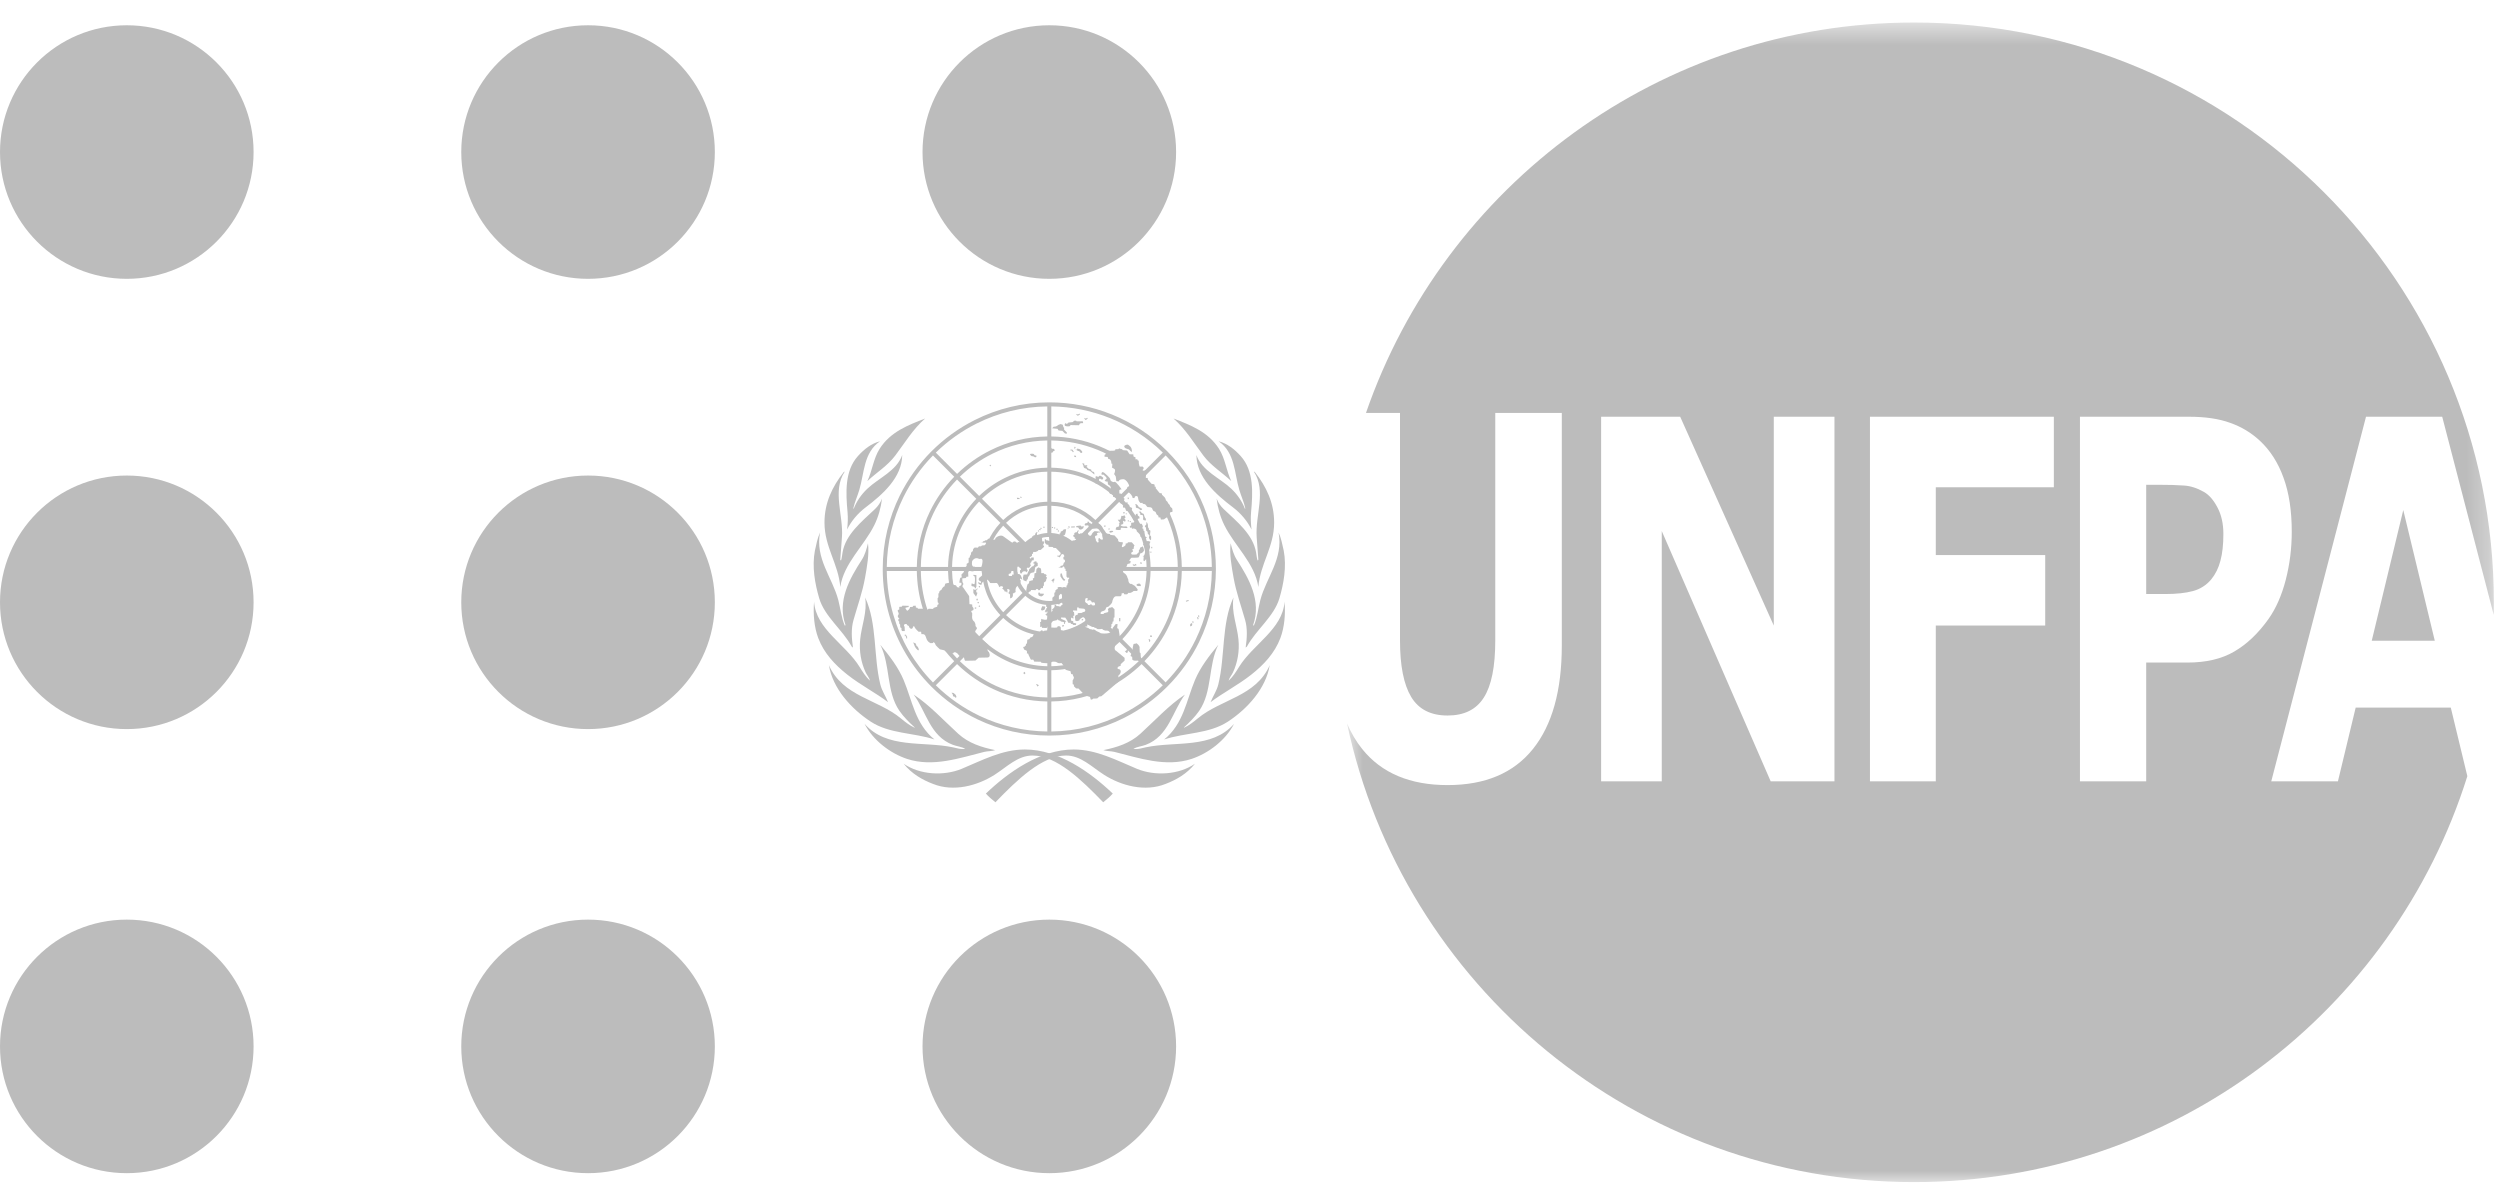 <?xml version="1.0" encoding="UTF-8"?>
<svg width="111px" height="53px" viewBox="0 0 111 53" version="1.1" xmlns="http://www.w3.org/2000/svg" xmlns:xlink="http://www.w3.org/1999/xlink">
    <!-- Generator: Sketch 50.2 (55047) - http://www.bohemiancoding.com/sketch -->
    <title>a_icon_unfpa_white</title>
    <desc>Created with Sketch.</desc>
    <defs>
        <polygon id="path-1" points="0.809 0.515 51.727 0.515 51.727 52 0.809 52"></polygon>
    </defs>
    <g id="a_icon_unfpa_white" stroke="none" stroke-width="1" fill="none" fill-rule="evenodd">
        <g id="Group-3" transform="translate(59, 0.485)">
            <mask id="mask-2" fill="#BCBCBC">
                <use xlink:href="#path-1"></use>
            </mask>
            <g id="Clip-2"></g>
            <path d="M47.705,22.161 L46.305,27.965 L49.105,27.965 L47.705,22.161 Z M36.291,21.039 L36.291,25.89 L37.131,25.89 C37.631,25.89 38.042,25.846 38.363,25.759 C38.69,25.672 38.962,25.498 39.181,25.237 C39.37,25.005 39.506,24.728 39.588,24.409 C39.675,24.083 39.718,23.689 39.718,23.225 C39.718,22.768 39.631,22.377 39.457,22.051 C39.284,21.717 39.082,21.486 38.853,21.356 C38.547,21.182 38.248,21.087 37.957,21.072 C37.666,21.05 37.28,21.039 36.795,21.039 L36.291,21.039 Z M33.35,18.018 L38.188,18.018 C38.912,18.018 39.522,18.108 40.017,18.289 C40.517,18.463 40.957,18.73 41.339,19.085 C41.798,19.512 42.148,20.059 42.388,20.726 C42.633,21.392 42.754,22.192 42.754,23.127 C42.754,23.852 42.667,24.562 42.488,25.257 C42.31,25.946 42.055,26.525 41.723,26.996 C41.269,27.634 40.761,28.118 40.2,28.444 C39.644,28.77 38.949,28.933 38.118,28.933 L36.291,28.933 L36.291,34.205 L33.35,34.205 L33.35,18.018 Z M24.026,18.018 L32.191,18.018 L32.191,21.15 L26.949,21.15 L26.949,24.161 L31.807,24.161 L31.807,27.29 L26.949,27.29 L26.949,34.205 L24.026,34.205 L24.026,18.018 Z M12.09,18.018 L15.6,18.018 L19.756,27.29 L19.756,18.018 L22.45,18.018 L22.45,34.205 L19.618,34.205 L14.782,23.094 L14.782,34.205 L12.09,34.205 L12.09,18.018 Z M25.986,0.515 C14.713,0.515 5.134,7.762 1.649,17.85 L3.16,17.85 L3.16,27.95 C3.16,29.073 3.325,29.908 3.657,30.459 C3.988,31.01 4.528,31.284 5.273,31.284 C6.007,31.284 6.542,31.02 6.879,30.491 C7.22,29.962 7.39,29.116 7.39,27.95 L7.39,17.85 L10.344,17.85 L10.344,28.178 C10.344,30.178 9.916,31.709 9.059,32.775 C8.202,33.84 6.941,34.373 5.273,34.373 C3.605,34.373 2.341,33.84 1.484,32.775 C1.218,32.442 0.992,32.064 0.809,31.641 C3.284,43.272 13.616,52 25.986,52 C37.514,52 47.272,44.423 50.55,33.977 L49.815,30.933 L45.592,30.933 L44.804,34.205 L41.844,34.205 L46.051,18.018 L49.434,18.018 L51.722,26.818 C51.726,26.632 51.727,26.445 51.727,26.258 C51.727,12.042 40.202,0.515 25.986,0.515 Z" id="Fill-1" fill="#BCBCBC" mask="url(#mask-2)"></path>
        </g>
        <path d="M41.075,18.582 C40.53,19.06 40.166,19.676 39.747,20.23 C39.399,20.69 38.921,20.975 38.51,21.362 C38.732,20.901 38.773,20.374 39.055,19.928 C39.536,19.167 40.333,18.871 41.075,18.582 Z M38.093,20.248 C38.377,19.934 38.695,19.689 39.073,19.592 C38.338,20.097 38.378,21 38.153,21.754 C38.071,22.03 37.95,22.289 37.886,22.574 L37.905,22.589 C38.027,22.267 38.237,21.957 38.51,21.699 C39.026,21.211 39.803,20.916 40.059,20.203 C40.047,21.194 39.203,21.947 38.431,22.53 C38.085,22.792 37.791,23.142 37.612,23.51 C37.642,23.237 37.655,23.009 37.631,22.742 C37.552,21.876 37.5,20.906 38.093,20.248 Z M36.607,23.206 C36.607,22.329 36.949,21.614 37.461,20.961 C37.476,20.953 37.486,20.938 37.505,20.942 C36.942,21.799 37.455,22.882 37.382,23.855 L37.308,24.853 C37.319,24.86 37.319,24.89 37.345,24.879 C37.379,24.768 37.389,24.649 37.408,24.534 C37.544,23.729 38.251,23.169 38.85,22.601 C38.992,22.467 39.096,22.308 39.162,22.137 C39.113,22.538 39.001,22.949 38.821,23.313 C38.359,24.247 37.468,25.001 37.308,26.063 C37.23,25.045 36.607,24.289 36.607,23.206 Z M36.181,24.452 C36.244,24.178 36.292,23.894 36.411,23.643 C36.186,24.802 36.956,25.639 37.22,26.641 C37.319,27.019 37.353,27.42 37.506,27.773 C37.52,27.781 37.532,27.766 37.541,27.754 C37.161,26.687 37.718,25.701 38.261,24.86 C38.404,24.639 38.473,24.382 38.539,24.122 C38.598,24.605 38.495,25.164 38.406,25.662 C38.291,26.304 38.072,26.905 37.897,27.524 C37.783,27.911 37.813,28.348 37.872,28.753 L37.816,28.709 C37.412,27.962 36.614,27.379 36.373,26.564 C36.181,25.913 36.047,25.161 36.181,24.452 Z M36.144,26.716 C36.233,27.944 37.541,28.6 38.165,29.61 C38.298,29.826 38.435,30.048 38.628,30.222 C38.598,30.092 38.491,29.976 38.431,29.847 C38.231,29.414 38.141,28.913 38.191,28.397 C38.251,27.77 38.513,27.187 38.413,26.528 C38.95,27.688 38.777,29.138 39.087,30.393 C39.156,30.67 39.325,30.913 39.429,31.176 C38.901,30.774 38.209,30.417 37.629,29.96 C37.069,29.519 36.582,29.001 36.329,28.327 C36.147,27.841 36.1,27.262 36.144,26.716 Z M36.804,29.536 C37.42,30.931 38.967,31.04 39.996,31.895 C40.191,32.058 40.385,32.207 40.6,32.308 L40.611,32.296 C40.374,32.082 40.117,31.826 39.933,31.559 C39.345,30.704 39.541,29.536 39.087,28.631 C39.499,29.124 39.886,29.632 40.123,30.196 C40.504,31.105 40.634,32.142 41.49,32.832 C40.564,32.527 39.495,32.587 38.661,32.041 C37.784,31.467 36.971,30.56 36.804,29.536 Z M38.386,32.137 C39.374,33.261 40.984,32.9 42.302,33.18 C42.485,33.219 42.658,33.28 42.854,33.25 C42.698,33.151 42.49,33.14 42.309,33.071 C41.287,32.686 41.127,31.592 40.567,30.839 C41.282,31.314 41.874,31.964 42.543,32.576 C43.008,33.001 43.588,33.183 44.189,33.306 C44.044,33.358 43.855,33.346 43.7,33.384 C42.62,33.652 41.423,34.075 40.274,33.696 C39.533,33.451 38.761,32.872 38.386,32.137 Z M49.407,35.235 C49.286,35.373 49.13,35.502 48.982,35.621 C48.029,34.636 46.911,33.545 45.847,33.545 C45.188,33.545 44.713,34.047 44.159,34.401 C43.39,34.892 42.335,35.169 41.432,34.808 C40.946,34.624 40.475,34.352 40.123,33.91 C40.834,34.401 41.899,34.467 42.702,34.134 C43.59,33.766 44.493,33.277 45.505,33.277 C46.996,33.277 48.413,34.285 49.407,35.235 Z" id="Fill-4" fill="#BCBCBC"></path>
        <path d="M52.104,18.582 C52.649,19.06 53.013,19.676 53.432,20.23 C53.78,20.69 54.258,20.975 54.669,21.362 C54.447,20.901 54.406,20.374 54.124,19.928 C53.643,19.167 52.846,18.871 52.104,18.582 Z M55.086,20.248 C54.802,19.934 54.484,19.689 54.106,19.592 C54.841,20.097 54.801,21 55.026,21.754 C55.108,22.03 55.229,22.289 55.293,22.574 L55.274,22.589 C55.152,22.267 54.942,21.957 54.669,21.699 C54.153,21.211 53.376,20.916 53.12,20.203 C53.132,21.194 53.976,21.947 54.748,22.53 C55.094,22.792 55.388,23.142 55.567,23.51 C55.537,23.237 55.524,23.009 55.548,22.742 C55.627,21.876 55.679,20.906 55.086,20.248 Z M56.572,23.206 C56.572,22.329 56.23,21.614 55.718,20.961 C55.703,20.953 55.693,20.938 55.673,20.942 C56.237,21.799 55.724,22.882 55.797,23.855 L55.871,24.853 C55.86,24.86 55.86,24.89 55.834,24.879 C55.8,24.768 55.79,24.649 55.771,24.534 C55.635,23.729 54.928,23.169 54.329,22.601 C54.187,22.467 54.083,22.308 54.017,22.137 C54.066,22.538 54.178,22.949 54.358,23.313 C54.82,24.247 55.711,25.001 55.871,26.063 C55.949,25.045 56.572,24.289 56.572,23.206 Z M56.998,24.452 C56.935,24.178 56.887,23.894 56.768,23.643 C56.993,24.802 56.223,25.639 55.959,26.641 C55.86,27.019 55.826,27.42 55.673,27.773 C55.659,27.781 55.647,27.766 55.638,27.754 C56.018,26.687 55.461,25.701 54.918,24.86 C54.775,24.639 54.706,24.382 54.64,24.122 C54.581,24.605 54.684,25.164 54.773,25.662 C54.888,26.304 55.107,26.905 55.282,27.524 C55.396,27.911 55.366,28.348 55.307,28.753 L55.363,28.709 C55.767,27.962 56.565,27.379 56.806,26.564 C56.998,25.913 57.131,25.161 56.998,24.452 Z M57.035,26.716 C56.946,27.944 55.638,28.6 55.014,29.61 C54.881,29.826 54.744,30.048 54.551,30.222 C54.581,30.092 54.688,29.976 54.748,29.847 C54.948,29.414 55.038,28.913 54.988,28.397 C54.928,27.77 54.666,27.187 54.766,26.528 C54.229,27.688 54.402,29.138 54.092,30.393 C54.023,30.67 53.854,30.913 53.75,31.176 C54.278,30.774 54.97,30.417 55.55,29.96 C56.11,29.519 56.597,29.001 56.85,28.327 C57.032,27.841 57.079,27.262 57.035,26.716 Z M56.375,29.536 C55.759,30.931 54.212,31.04 53.183,31.895 C52.988,32.058 52.794,32.207 52.579,32.308 L52.568,32.296 C52.805,32.082 53.062,31.826 53.246,31.559 C53.834,30.704 53.638,29.536 54.092,28.631 C53.68,29.124 53.293,29.632 53.056,30.196 C52.675,31.105 52.545,32.142 51.689,32.832 C52.615,32.527 53.684,32.587 54.518,32.041 C55.395,31.467 56.208,30.56 56.375,29.536 Z M54.793,32.137 C53.805,33.261 52.195,32.9 50.877,33.18 C50.694,33.219 50.521,33.28 50.325,33.25 C50.481,33.151 50.689,33.14 50.87,33.071 C51.892,32.686 52.052,31.592 52.612,30.839 C51.897,31.314 51.305,31.964 50.636,32.576 C50.171,33.001 49.591,33.183 48.99,33.306 C49.135,33.358 49.324,33.346 49.479,33.384 C50.559,33.652 51.756,34.075 52.905,33.696 C53.646,33.451 54.418,32.872 54.793,32.137 Z M43.772,35.235 C43.893,35.373 44.049,35.502 44.197,35.621 C45.15,34.636 46.268,33.545 47.332,33.545 C47.991,33.545 48.466,34.047 49.02,34.401 C49.789,34.892 50.844,35.169 51.747,34.808 C52.233,34.624 52.704,34.352 53.056,33.91 C52.345,34.401 51.28,34.467 50.477,34.134 C49.589,33.766 48.686,33.277 47.674,33.277 C46.183,33.277 44.766,34.285 43.772,35.235 Z" id="Fill-6" fill="#BCBCBC"></path>
        <path d="M53.248,28.487 L53.087,28.399 C52.746,29.103 52.294,29.744 51.753,30.298 L50.812,29.357 C51.273,28.882 51.645,28.343 51.918,27.761 L51.758,27.673 C51.487,28.251 51.123,28.777 50.684,29.229 L49.832,28.377 C50.198,27.997 50.488,27.563 50.698,27.094 L50.539,27.007 C50.333,27.469 50.05,27.89 49.704,28.25 L48.763,27.308 C49.025,27.031 49.227,26.711 49.364,26.366 L49.205,26.279 C49.074,26.616 48.88,26.922 48.636,27.181 L47.781,26.327 C48.025,26.055 48.166,25.714 48.186,25.35 L49.396,25.35 C49.386,25.677 49.319,25.989 49.205,26.279 L49.364,26.366 C49.492,26.046 49.564,25.703 49.574,25.35 L50.908,25.35 C50.896,25.939 50.764,26.499 50.539,27.007 L50.698,27.094 C50.94,26.551 51.074,25.961 51.086,25.35 L52.294,25.35 C52.281,26.179 52.09,26.965 51.758,27.673 L51.918,27.761 C52.269,27.015 52.459,26.197 52.472,25.35 L53.806,25.35 C53.792,26.441 53.535,27.475 53.087,28.399 L53.248,28.487 C53.73,27.494 53.986,26.397 53.986,25.261 C53.986,24.294 53.801,23.357 53.449,22.487 L53.284,22.558 C53.615,23.379 53.795,24.261 53.806,25.171 L52.472,25.171 C52.461,24.445 52.319,23.741 52.058,23.085 L51.894,23.155 C52.145,23.79 52.283,24.47 52.294,25.171 L51.086,25.171 C51.076,24.637 50.971,24.118 50.783,23.632 L50.619,23.703 C50.798,24.166 50.898,24.661 50.908,25.171 L49.574,25.171 C49.565,24.845 49.503,24.528 49.393,24.23 L49.229,24.3 C49.33,24.577 49.387,24.87 49.396,25.171 L48.186,25.171 C48.166,24.807 48.025,24.466 47.781,24.195 L48.637,23.339 C48.901,23.62 49.101,23.946 49.229,24.3 L49.393,24.23 C49.256,23.856 49.043,23.51 48.763,23.213 L49.706,22.27 C50.108,22.689 50.416,23.175 50.619,23.703 L50.783,23.632 C50.571,23.084 50.251,22.579 49.832,22.144 L50.686,21.29 C51.215,21.835 51.621,22.468 51.894,23.155 L52.058,23.085 C51.776,22.377 51.357,21.726 50.812,21.164 L51.755,20.221 C52.422,20.904 52.936,21.697 53.284,22.558 L53.449,22.487 C53.082,21.578 52.533,20.744 51.82,20.03 C51.103,19.314 50.265,18.764 49.353,18.397 L49.287,18.564 C50.15,18.912 50.945,19.427 51.629,20.095 L50.686,21.038 C50.134,20.503 49.494,20.088 48.8,19.807 L48.735,19.973 C49.406,20.245 50.025,20.647 50.56,21.165 L49.706,22.019 C49.291,21.62 48.812,21.31 48.293,21.098 L48.228,21.263 C48.725,21.467 49.183,21.764 49.58,22.145 L48.637,23.088 C48.372,22.838 48.069,22.642 47.741,22.505 L47.676,22.671 C47.981,22.799 48.263,22.982 48.511,23.215 L47.656,24.07 C47.384,23.826 47.043,23.685 46.679,23.665 L46.679,22.456 C47.026,22.466 47.363,22.54 47.676,22.671 L47.741,22.505 C47.408,22.366 47.049,22.288 46.679,22.277 L46.679,20.944 C47.219,20.954 47.742,21.064 48.228,21.263 L48.293,21.098 C47.787,20.89 47.241,20.776 46.678,20.765 L46.678,19.557 C47.395,19.568 48.089,19.711 48.735,19.973 L48.8,19.807 C48.134,19.537 47.417,19.39 46.678,19.379 L46.678,18.045 C47.587,18.056 48.468,18.235 49.287,18.565 L49.353,18.398 C48.486,18.049 47.552,17.865 46.589,17.865 C45.4,17.865 44.277,18.148 43.28,18.649 L43.362,18.805 C44.326,18.322 45.392,18.058 46.5,18.045 L46.5,19.379 C45.597,19.392 44.743,19.612 43.982,19.99 L44.063,20.145 C44.813,19.774 45.641,19.57 46.5,19.557 L46.5,20.765 C45.828,20.778 45.193,20.94 44.624,21.217 L44.705,21.373 C45.259,21.104 45.868,20.956 46.5,20.943 L46.5,22.277 C46.081,22.289 45.684,22.388 45.325,22.557 L45.407,22.713 C45.746,22.556 46.117,22.467 46.5,22.455 L46.5,23.665 C46.313,23.675 46.134,23.718 45.969,23.788 L46.05,23.944 C46.219,23.875 46.402,23.839 46.589,23.839 C46.969,23.839 47.327,23.987 47.595,24.255 C47.864,24.524 48.012,24.881 48.012,25.261 C48.012,26.046 47.374,26.684 46.589,26.684 C46.209,26.684 45.852,26.536 45.583,26.268 C45.315,25.999 45.167,25.642 45.167,25.261 C45.167,24.881 45.315,24.524 45.583,24.255 C45.719,24.119 45.878,24.015 46.05,23.944 L45.969,23.788 C45.805,23.857 45.655,23.953 45.524,24.07 L44.668,23.214 C44.889,23.006 45.138,22.838 45.406,22.713 L45.325,22.557 C45.036,22.692 44.772,22.872 44.543,23.089 L43.599,22.145 C43.93,21.827 44.303,21.568 44.705,21.373 L44.624,21.217 C44.199,21.424 43.811,21.696 43.474,22.02 L42.619,21.165 C43.051,20.746 43.538,20.405 44.063,20.145 L43.982,19.99 C43.432,20.263 42.93,20.618 42.495,21.041 L41.55,20.096 C42.091,19.567 42.703,19.135 43.361,18.805 L43.28,18.649 C41.84,19.373 40.667,20.552 39.954,21.998 L40.108,22.082 C40.441,21.405 40.882,20.777 41.424,20.222 L42.369,21.167 C41.929,21.62 41.562,22.143 41.285,22.718 L41.439,22.801 C41.703,22.251 42.056,21.741 42.493,21.291 L43.348,22.146 C43.003,22.505 42.718,22.921 42.507,23.378 L42.661,23.461 C42.86,23.027 43.133,22.625 43.473,22.271 L44.417,23.215 C44.175,23.471 43.979,23.769 43.839,24.098 L43.995,24.182 C44.124,23.874 44.307,23.589 44.542,23.34 L45.398,24.196 C45.163,24.458 45.014,24.798 44.993,25.172 L43.783,25.172 C43.793,24.827 43.866,24.493 43.995,24.182 L43.839,24.098 C43.698,24.43 43.616,24.792 43.604,25.172 L42.271,25.172 C42.283,24.572 42.417,23.992 42.661,23.461 L42.506,23.378 C42.253,23.926 42.105,24.533 42.093,25.172 L40.885,25.172 C40.897,24.338 41.089,23.533 41.439,22.801 L41.285,22.718 C40.926,23.463 40.72,24.294 40.707,25.172 L39.373,25.172 C39.386,24.083 39.641,23.033 40.108,22.082 L39.953,21.998 C39.467,22.983 39.193,24.091 39.193,25.261 C39.193,25.978 39.295,26.678 39.49,27.346 L39.665,27.302 C39.481,26.676 39.381,26.021 39.373,25.351 L40.707,25.351 C40.715,25.909 40.801,26.455 40.959,26.976 L41.132,26.933 C40.977,26.426 40.893,25.894 40.885,25.351 L42.093,25.351 C42.101,25.793 42.174,26.226 42.306,26.637 L42.479,26.593 C42.351,26.196 42.279,25.779 42.271,25.351 L43.605,25.351 C43.614,25.667 43.672,25.976 43.776,26.267 L43.949,26.223 C43.849,25.946 43.792,25.652 43.783,25.351 L44.993,25.351 C45.013,25.715 45.154,26.056 45.397,26.327 L44.542,27.183 C44.278,26.902 44.078,26.576 43.949,26.223 L43.776,26.267 C43.913,26.651 44.129,27.005 44.416,27.309 L43.473,28.252 C43.014,27.775 42.678,27.209 42.479,26.594 L42.306,26.637 C42.513,27.283 42.865,27.877 43.347,28.378 L42.493,29.233 C41.854,28.574 41.393,27.788 41.132,26.933 L40.959,26.977 C41.228,27.863 41.705,28.677 42.367,29.358 L41.424,30.302 C40.589,29.446 39.993,28.42 39.665,27.302 L39.491,27.346 C39.834,28.523 40.469,29.601 41.359,30.492 C41.963,31.095 42.652,31.581 43.4,31.939 L43.488,31.782 C42.781,31.445 42.126,30.99 41.55,30.427 L42.493,29.485 C42.983,29.96 43.542,30.34 44.146,30.616 L44.234,30.46 C43.644,30.192 43.098,29.822 42.619,29.359 L43.473,28.505 C43.873,28.89 44.333,29.191 44.831,29.403 L44.919,29.247 C44.435,29.044 43.988,28.752 43.599,28.379 L44.543,27.436 C44.846,27.722 45.198,27.937 45.581,28.074 L45.67,27.916 C45.301,27.788 44.96,27.584 44.669,27.31 L45.524,26.454 C45.796,26.698 46.137,26.839 46.501,26.859 L46.501,28.069 C46.214,28.06 45.935,28.008 45.67,27.916 L45.581,28.074 C45.873,28.179 46.183,28.238 46.501,28.247 L46.501,29.581 C45.949,29.57 45.414,29.456 44.919,29.248 L44.831,29.404 C45.353,29.626 45.918,29.748 46.501,29.759 L46.501,30.967 C45.706,30.955 44.939,30.78 44.235,30.461 L44.147,30.617 C44.878,30.951 45.675,31.133 46.501,31.145 L46.501,32.479 C45.442,32.466 44.419,32.226 43.489,31.783 L43.4,31.94 C44.384,32.41 45.468,32.659 46.59,32.659 C47.768,32.659 48.902,32.384 49.923,31.867 L49.839,31.704 C48.887,32.186 47.815,32.465 46.679,32.479 L46.679,31.145 C47.579,31.132 48.446,30.916 49.229,30.522 L49.146,30.361 C48.402,30.736 47.565,30.953 46.679,30.967 L46.679,29.759 C47.355,29.746 48.005,29.584 48.594,29.29 L48.511,29.13 C47.957,29.406 47.336,29.567 46.679,29.581 L46.679,28.247 C47.109,28.235 47.524,28.131 47.9,27.947 L47.818,27.787 C47.472,27.956 47.087,28.056 46.679,28.069 L46.679,26.859 C47.043,26.839 47.384,26.698 47.656,26.454 L48.511,27.309 C48.306,27.501 48.073,27.663 47.818,27.787 L47.9,27.947 C48.167,27.816 48.416,27.645 48.638,27.436 L49.579,28.378 C49.265,28.68 48.905,28.933 48.511,29.13 L48.594,29.29 C48.998,29.089 49.373,28.826 49.707,28.505 L50.559,29.357 C50.144,29.76 49.667,30.099 49.146,30.361 L49.229,30.522 C49.759,30.256 50.25,29.909 50.687,29.485 L51.628,30.426 C51.103,30.938 50.499,31.369 49.839,31.704 L49.923,31.867 C50.615,31.517 51.256,31.057 51.82,30.493 C52.414,29.899 52.893,29.222 53.249,28.489 L53.248,28.487 Z" id="Fill-8" fill="#BCBCBC"></path>
        <polygon id="Fill-10" fill="#BCBCBC" points="47.013 23.548 46.968 23.55 46.97 23.603 47.015 23.601"></polygon>
        <polygon id="Fill-12" fill="#BCBCBC" points="46.903 23.522 46.963 23.522 46.963 23.477 46.903 23.477"></polygon>
        <polygon id="Fill-14" fill="#BCBCBC" points="46.795 23.461 46.847 23.469 46.854 23.424 46.801 23.416"></polygon>
        <polygon id="Fill-15" fill="#BCBCBC" points="46.751 23.446 46.699 23.438 46.705 23.393 46.757 23.401"></polygon>
        <polygon id="Fill-16" fill="#BCBCBC" points="46.321 23.431 46.381 23.431 46.381 23.386 46.321 23.386"></polygon>
        <polygon id="Fill-17" fill="#BCBCBC" points="46.191 23.477 46.243 23.484 46.249 23.44 46.197 23.432"></polygon>
        <polygon id="Fill-18" fill="#BCBCBC" points="46.196 23.545 46.136 23.53 46.147 23.486 46.207 23.501"></polygon>
        <polygon id="Fill-19" fill="#BCBCBC" points="46.09 23.601 46.083 23.556 46.127 23.548 46.134 23.594"></polygon>
        <polygon id="Fill-20" fill="#BCBCBC" points="40.21 28.209 40.21 28.172 40.173 28.172 40.173 28.247 40.233 28.247 40.233 28.346 40.278 28.346 40.27 28.233"></polygon>
        <polygon id="Fill-21" fill="#BCBCBC" points="40.8 28.83 40.77 28.883 40.688 28.807 40.628 28.724 40.599 28.656 40.546 28.52 40.658 28.572 40.696 28.678 40.748 28.717"></polygon>
        <polygon id="Fill-22" fill="#BCBCBC" points="42.314 30.913 42.307 30.845 42.247 30.754 42.337 30.769 42.433 30.852 42.471 30.951 42.418 30.981 42.389 30.936"></polygon>
        <path d="M46.358,24.037 L46.276,24.037 L46.261,23.87 L46.306,23.84 L46.306,23.757 L46.045,23.757 L46.037,23.674 L46.075,23.651 L46.015,23.628 L45.97,23.689 L45.955,23.757 L45.881,23.772 L45.881,23.81 L45.828,23.81 L45.828,23.908 L45.619,24.082 L45.202,24.067 C45.172,24.135 45.097,24.06 45.097,24.06 C45.082,24.014 44.978,24.06 44.978,24.06 C44.978,24.143 44.836,24.022 44.836,24.022 L44.575,23.832 C44.426,23.696 44.202,23.87 44.194,23.908 C44.202,24.014 44.023,23.931 44.023,23.931 C44.023,23.931 43.874,23.886 43.851,23.946 C43.829,24.007 43.732,23.992 43.732,23.992 L43.717,24.022 L43.642,24.037 L43.627,24.082 L43.538,24.098 L43.761,24.09 C43.821,24.082 43.739,24.219 43.702,24.211 L43.597,24.219 L43.56,24.257 L43.463,24.257 L43.418,24.317 L43.277,24.31 C43.277,24.31 43.195,24.378 43.202,24.4 C43.21,24.423 43.187,24.491 43.165,24.491 C43.142,24.491 43.098,24.56 43.112,24.582 C43.127,24.605 43.068,24.681 43.068,24.681 L43.053,24.756 L43.008,24.772 L43.008,24.976 L42.919,25.037 L42.919,25.127 L42.784,25.271 L42.799,25.392 L42.687,25.514 L42.702,25.635 L42.635,25.657 L42.62,25.71 L42.59,25.869 L42.665,25.877 C42.702,25.862 42.695,25.976 42.665,25.991 C42.635,26.006 42.553,26.036 42.598,26.066 C42.643,26.097 42.478,26.089 42.478,26.044 C42.478,25.998 42.389,25.96 42.366,25.976 C42.344,25.991 42.307,25.907 42.307,25.907 C42.225,25.824 41.971,25.915 41.971,25.915 L41.934,26.036 C41.852,26.051 41.799,26.188 41.799,26.188 C41.732,26.21 41.68,26.294 41.702,26.316 C41.725,26.339 41.665,26.347 41.665,26.347 L41.665,26.513 L41.628,26.566 L41.635,26.748 C41.68,26.748 41.673,26.831 41.673,26.831 C41.598,26.839 41.613,26.937 41.613,26.937 L41.456,26.99 L41.426,27.036 L41.232,27.028 L41.18,27.081 L41.128,27.028 L40.755,27.028 L40.74,26.99 L40.665,26.975 L40.658,26.892 L40.546,26.899 L40.523,26.945 L40.404,26.952 C40.412,27.028 40.285,27.142 40.27,27.111 C40.255,27.081 40.173,26.998 40.21,26.983 C40.247,26.967 40.345,26.952 40.345,26.952 L40.345,26.899 L40.068,26.892 L40.039,26.937 L39.927,26.945 L39.927,27.066 L39.874,27.081 C39.837,27.104 39.882,27.187 39.882,27.187 C39.934,27.24 39.874,27.323 39.874,27.323 C39.83,27.369 39.912,27.452 39.912,27.452 C39.971,27.467 39.874,27.513 39.874,27.513 C39.889,27.588 39.934,27.611 39.934,27.611 C39.889,27.687 39.964,27.725 39.964,27.725 L39.971,27.853 L40.024,27.884 L40.024,27.967 L40.053,28.02 L40.173,28.02 L40.165,27.831 C40.061,27.709 40.255,27.679 40.262,27.724 C40.27,27.77 40.352,27.793 40.352,27.793 C40.367,27.906 40.494,27.974 40.531,27.861 C40.568,27.747 40.598,27.815 40.621,27.868 C40.643,27.921 40.785,28.05 40.785,28.05 L40.897,28.05 L40.912,28.156 C41.038,28.149 41.076,28.164 41.128,28.338 C41.18,28.512 41.322,28.557 41.322,28.557 L41.426,28.55 C41.426,28.459 41.531,28.565 41.531,28.611 C41.531,28.656 41.732,28.83 41.732,28.83 L41.934,28.875 L42.12,29.027 L42.262,29.012 L42.322,29.012 C42.359,28.883 42.538,29.019 42.553,29.065 C42.568,29.11 42.687,29.186 42.702,29.148 C42.717,29.11 42.799,29.133 42.814,29.247 C42.829,29.36 42.881,29.338 42.881,29.338 L43.307,29.33 L43.456,29.201 L43.836,29.194 C44.03,29.186 43.911,28.921 43.874,28.921 C43.806,28.868 43.896,28.648 43.896,28.648 L43.351,28.141 C43.224,28.141 43.336,27.959 43.336,27.959 C43.433,27.899 43.314,27.8 43.314,27.8 C43.329,27.709 43.262,27.603 43.262,27.603 C43.128,27.512 43.165,27.338 43.165,27.338 L43.165,27.217 C43.053,27.111 43.21,27.096 43.21,27.096 C43.262,27.005 43.172,26.937 43.172,26.937 L43.165,26.839 L43.045,26.823 L43.03,26.467 L42.762,26.081 C42.71,26.066 42.747,25.975 42.747,25.975 C42.814,25.937 42.732,25.847 42.732,25.847 L42.724,25.68 L42.881,25.665 L42.918,25.604 L42.993,25.604 L42.986,25.407 C43.023,25.309 43.112,25.362 43.112,25.362 L43.217,25.37 L43.277,25.256 L43.291,25.165 L43.209,25.158 C43.12,25.104 43.165,24.908 43.165,24.908 C43.306,24.696 43.47,24.817 43.47,24.817 L43.575,24.809 C43.732,24.915 43.59,25.112 43.59,25.112 C43.56,25.158 43.575,25.301 43.575,25.301 L43.612,25.544 L43.515,25.627 C43.433,25.672 43.433,25.778 43.523,25.801 C43.582,25.809 43.56,25.953 43.47,25.854 C43.336,25.854 43.545,25.975 43.486,25.945 C43.62,26.013 43.59,25.884 43.59,25.884 L43.769,25.74 C43.836,25.687 43.956,25.854 43.956,25.877 C43.956,25.9 44.254,25.884 44.254,25.884 C44.336,25.937 44.366,26.074 44.366,26.074 C44.448,25.968 44.62,26.066 44.493,26.127 C44.612,26.202 44.612,26.271 44.612,26.271 C44.709,26.24 44.709,26.316 44.709,26.339 C44.709,26.361 44.739,26.225 44.739,26.225 C44.627,26.142 44.888,26.112 44.814,26.263 L44.769,26.331 L44.844,26.392 L44.851,26.566 C45.015,26.551 44.97,26.346 44.97,26.346 L45.045,26.331 C45.045,26.263 45.097,26.301 45.097,26.301 C45.045,26.043 45.217,25.998 45.217,25.998 C45.313,25.975 45.321,25.771 45.321,25.771 C45.254,25.74 45.291,25.635 45.366,25.725 C45.44,25.816 45.321,25.544 45.321,25.544 L45.261,25.491 L45.179,25.483 L45.172,25.4 L45.038,25.4 L45.015,25.506 L44.963,25.521 L44.948,25.491 L44.926,25.574 L44.791,25.574 L44.784,25.483 L44.866,25.46 L44.896,25.415 L44.918,25.294 L45.015,25.294 L45.142,25.256 C45.149,25.127 45.217,25.157 45.217,25.157 L45.261,25.195 L45.328,25.248 L45.336,25.294 L45.291,25.316 L45.284,25.377 L45.306,25.46 L45.366,25.46 C45.388,25.339 45.545,25.339 45.59,25.415 L45.634,25.309 C45.53,25.256 45.632,25.173 45.662,25.21 C45.692,25.248 45.761,25.112 45.761,25.112 C45.761,25.112 45.813,25.18 45.761,25.089 C45.709,24.998 45.798,24.953 45.798,24.953 C45.784,24.862 45.896,24.877 45.896,24.877 L45.903,24.756 L45.798,24.748 C45.776,24.855 45.687,24.764 45.731,24.741 C45.776,24.718 45.821,24.673 45.821,24.673 L45.821,24.597 L45.866,24.582 L45.873,24.506 L45.985,24.506 L46.082,24.461 L46.104,24.423 L46.209,24.415 L46.358,24.279 L46.343,24.218 C46.254,24.218 46.343,24.15 46.343,24.15 L46.358,24.037 Z" id="Fill-23" fill="#BCBCBC"></path>
        <path d="M43.352,25.536 L43.218,25.521 L43.224,25.574 L43.261,25.574 C43.322,25.68 43.27,25.937 43.27,25.937 C43.27,25.937 43.179,25.945 43.164,25.899 C43.151,25.854 43.112,25.998 43.142,26.021 C43.172,26.043 43.276,26.021 43.285,26.104 C43.291,26.187 43.352,26.051 43.352,26.051 L43.352,25.536 Z" id="Fill-24" fill="#BCBCBC"></path>
        <polygon id="Fill-25" fill="#BCBCBC" points="43.396 26.316 43.344 26.294 43.351 26.18 43.396 26.172 43.403 26.119 43.291 26.195 43.217 26.15 43.217 26.331 43.336 26.49 43.381 26.384"></polygon>
        <polygon id="Fill-26" fill="#BCBCBC" points="43.411 26.657 43.411 26.581 43.359 26.589 43.351 26.65"></polygon>
        <polygon id="Fill-27" fill="#BCBCBC" points="43.344 27.021 43.344 26.968 43.281 26.975 43.281 27.028"></polygon>
        <path d="M43.432,26.788 C43.449,26.788 43.464,26.774 43.464,26.756 C43.464,26.738 43.449,26.724 43.432,26.724 C43.415,26.724 43.4,26.738 43.4,26.756 C43.4,26.774 43.415,26.788 43.432,26.788" id="Fill-28" fill="#BCBCBC"></path>
        <path d="M43.484,26.883 C43.501,26.883 43.516,26.897 43.516,26.915 C43.516,26.933 43.501,26.947 43.484,26.947 C43.467,26.947 43.452,26.933 43.452,26.915 C43.452,26.897 43.467,26.883 43.484,26.883" id="Fill-29" fill="#BCBCBC"></path>
        <path d="M43.486,26.018 C43.503,26.018 43.518,26.032 43.518,26.05 C43.518,26.068 43.503,26.082 43.486,26.082 C43.469,26.082 43.454,26.068 43.454,26.05 C43.454,26.032 43.469,26.018 43.486,26.018" id="Fill-30" fill="#BCBCBC"></path>
        <polygon id="Fill-31" fill="#BCBCBC" points="45.888 25.135 45.828 25.15 45.694 25.279 45.687 25.339 45.649 25.393 45.605 25.506 45.448 25.514 45.418 25.65 45.44 25.763 45.574 25.817 45.589 25.741 45.634 25.718 45.642 25.642 45.671 25.589 45.716 25.536 45.731 25.476 45.806 25.43 45.895 25.415 45.933 25.37 45.948 25.279 45.953 25.211 45.985 25.165 46.074 25.128 46.074 24.984 46.03 24.984 46.022 24.931 45.94 24.923 45.925 24.961 45.888 24.961 45.88 25.022 45.925 25.022 45.933 25.067 45.903 25.097"></polygon>
        <path d="M46.231,25.446 L46.231,25.34 L46.216,25.242 L46.104,25.189 L46.022,25.264 L46.007,25.37 L46.007,25.438 L45.933,25.454 L45.918,25.658 L45.858,25.681 L45.865,25.757 L45.783,25.779 L45.701,25.802 L45.686,25.9 L45.627,25.938 L45.597,26.029 L45.56,26.249 C45.56,26.249 45.627,26.377 45.664,26.317 C45.701,26.256 45.761,26.249 45.761,26.249 L45.783,26.196 L45.985,26.203 C46,26.12 46.097,26.15 46.097,26.188 C46.097,26.226 46.171,26.196 46.171,26.196 L46.224,26.112 L46.306,26.112 L46.313,26.022 L46.35,25.999 L46.35,25.862 C46.47,25.825 46.455,25.711 46.455,25.711 L46.485,25.673 L46.47,25.62 C46.41,25.597 46.44,25.544 46.477,25.56 C46.515,25.575 46.425,25.491 46.425,25.491 C46.38,25.529 46.343,25.446 46.343,25.446 L46.231,25.446 Z" id="Fill-32" fill="#BCBCBC"></path>
        <path d="M46.351,26.362 C46.344,26.453 46.232,26.483 46.232,26.483 L46.15,26.46 L46.105,26.423 L46.097,26.317 L46.164,26.309 L46.179,26.354 L46.351,26.362 Z" id="Fill-33" fill="#BCBCBC"></path>
        <path d="M46.754,25.878 C46.77,25.944 46.769,25.771 46.799,25.779 C46.828,25.787 46.806,25.674 46.806,25.674 L46.672,25.771 C46.739,25.779 46.746,25.848 46.754,25.878 Z" id="Fill-34" fill="#BCBCBC"></path>
        <path d="M47.149,25.483 C47.179,25.551 47.171,25.65 47.283,25.725 C47.321,25.751 47.261,25.801 47.223,25.778 C47.186,25.756 47.082,25.589 47.082,25.589 L47.082,25.491 C47.104,25.43 47.136,25.454 47.149,25.483 Z" id="Fill-35" fill="#BCBCBC"></path>
        <polygon id="Fill-36" fill="#BCBCBC" points="47.201 27.747 47.149 27.785 47.171 27.808 47.193 27.845 47.246 27.762"></polygon>
        <path d="M46.962,27.664 L46.962,27.755" id="Fill-37" fill="#BCBCBC"></path>
        <polygon id="Fill-38" fill="#BCBCBC" points="48.041 27.555 48.101 27.517 48.077 27.479 48.017 27.516"></polygon>
        <path d="M50.201,29.133 L50.268,29.163 L50.276,29.292 C50.365,29.383 50.656,29.307 50.656,29.284 C50.656,29.262 50.641,29.004 50.641,29.004 L50.604,28.966 L50.596,28.777 C50.626,28.678 50.455,28.535 50.44,28.565 C50.425,28.595 50.328,28.572 50.328,28.603 C50.328,28.633 50.268,28.784 50.298,28.838 C50.328,28.891 50.276,28.891 50.268,28.944 C50.261,28.997 50.186,29.088 50.201,29.133 Z" id="Fill-39" fill="#BCBCBC"></path>
        <path d="M50.036,28.83 C50.023,28.887 49.969,28.921 49.94,28.898 C49.91,28.875 49.977,28.936 49.992,28.966 C50.007,28.997 50.051,28.997 50.066,28.966 C50.081,28.936 50.074,28.868 50.089,28.838 C50.103,28.807 50.044,28.8 50.036,28.83 Z" id="Fill-40" fill="#BCBCBC"></path>
        <polygon id="Fill-41" fill="#BCBCBC" points="49.69 27.585 49.742 27.585 49.742 27.441 49.69 27.441"></polygon>
        <path d="M50.462,25.983 C50.429,25.939 50.611,25.862 50.641,25.953 C50.671,26.043 50.641,26.028 50.611,26.021 C50.581,26.013 50.507,26.044 50.462,25.983 Z" id="Fill-42" fill="#BCBCBC"></path>
        <polygon id="Fill-43" fill="#BCBCBC" points="50.622 24.969 50.614 25.014 50.696 25.029 50.704 24.984"></polygon>
        <polygon id="Fill-44" fill="#BCBCBC" points="50.436 25.035 50.414 25.047 50.358 25.079 50.31 25.048 50.286 25.086 50.346 25.124 50.357 25.131 50.368 25.125 50.413 25.1 50.419 25.114 50.461 25.097 50.445 25.059"></polygon>
        <path d="M50.693,23.257 L50.581,23.257 C50.581,23.257 50.618,23.272 50.514,23.174 C50.409,23.075 50.342,23.196 50.342,23.196 L50.223,23.212 L50.223,23.333 L50.163,23.355 L50.171,23.431 L50.253,23.424 C50.253,23.424 50.253,23.514 50.275,23.477 C50.298,23.439 50.484,23.484 50.469,23.575 C50.463,23.612 50.656,23.711 50.633,23.832 C50.73,23.848 50.708,23.946 50.708,23.946 L50.835,23.961 L50.872,23.885 L50.909,23.893 L50.909,23.848 L50.827,23.825 L50.812,23.583 L50.76,23.545 L50.775,23.484 L50.715,23.461 L50.745,23.363 L50.693,23.257 Z" id="Fill-45" fill="#BCBCBC"></path>
        <path d="M51.021,24.03 L50.961,24.023 L50.827,24.045 L50.752,24.189 C50.752,24.189 50.79,24.212 50.819,24.265 C50.849,24.318 50.864,24.628 50.775,24.681 C50.685,24.734 50.782,24.704 50.782,24.704 L50.767,24.871 C50.79,24.946 50.827,24.908 50.849,24.871 C50.872,24.833 50.894,24.825 50.924,24.787 C50.954,24.749 50.999,24.681 51.006,24.628 C51.013,24.575 51.051,24.492 51.028,24.469 C51.006,24.447 51.051,24.341 51.051,24.341 C51.051,24.341 51.081,24.28 51.051,24.219 C51.021,24.159 51.058,24.091 51.081,24.06 L51.021,24.03 Z" id="Fill-46" fill="#BCBCBC"></path>
        <polygon id="Fill-47" fill="#BCBCBC" points="51.111 24.339 51.12 24.278 51.163 24.284 51.156 24.345"></polygon>
        <polygon id="Fill-48" fill="#BCBCBC" points="51.109 24.548 51.069 24.528 51.091 24.482 51.131 24.503"></polygon>
        <path d="M51.044,23.947 L51.014,23.879 C51.014,23.879 51.014,23.818 51.029,23.788 C51.044,23.758 50.999,23.727 50.977,23.72 C50.954,23.712 50.962,23.652 50.954,23.621 C50.947,23.591 50.895,23.568 50.895,23.568 C50.895,23.568 50.88,23.455 50.88,23.432 C50.88,23.409 50.813,23.379 50.835,23.356 C50.858,23.334 50.872,23.303 50.895,23.288 C50.917,23.273 50.872,23.167 50.91,23.19 C50.947,23.212 50.947,23.25 50.962,23.281 C50.977,23.311 50.954,23.417 50.992,23.44 C51.029,23.462 50.984,23.538 51.044,23.538 C51.104,23.538 51.066,23.682 51.066,23.682 C51.066,23.682 51.051,23.788 51.089,23.796 C51.126,23.803 51.104,23.985 51.104,23.985 L51.044,23.947 Z" id="Fill-49" fill="#BCBCBC"></path>
        <path d="M50.559,22.72 C50.581,22.75 50.626,22.773 50.626,22.802 C50.626,22.834 50.611,22.855 50.656,22.863 C50.701,22.87 50.731,22.855 50.746,22.893 C50.76,22.931 50.76,22.992 50.753,23.023 C50.746,23.052 50.76,23.099 50.798,23.099 C50.835,23.099 50.842,23.105 50.842,23.128 C50.842,23.151 50.887,23.046 50.887,23.046 C50.85,23.015 50.82,22.947 50.82,22.947 C50.82,22.947 50.783,22.84 50.783,22.826 C50.783,22.811 50.731,22.796 50.708,22.788 C50.686,22.78 50.648,22.712 50.648,22.712 L50.559,22.72 Z" id="Fill-50" fill="#BCBCBC"></path>
        <path d="M50.633,22.652 C50.611,22.622 50.588,22.599 50.558,22.584 C50.529,22.569 50.506,22.554 50.476,22.554 C50.446,22.554 50.417,22.523 50.431,22.485 C50.446,22.448 50.409,22.432 50.409,22.402 C50.409,22.372 50.431,22.372 50.469,22.395 C50.506,22.417 50.499,22.425 50.529,22.463 C50.558,22.501 50.573,22.538 50.603,22.531 C50.633,22.523 50.655,22.599 50.685,22.576 C50.715,22.554 50.708,22.629 50.708,22.629 L50.633,22.652 Z" id="Fill-51" fill="#BCBCBC"></path>
        <path d="M49.76,23.507 C49.801,23.549 49.536,23.537 49.536,23.507 C49.536,23.477 49.559,23.371 49.626,23.393 C49.693,23.416 49.7,23.257 49.7,23.257 C49.7,23.257 49.641,23.265 49.693,23.234 C49.745,23.204 49.693,23.159 49.67,23.136 C49.648,23.113 49.626,23.075 49.626,23.075 L49.73,23.075 C49.775,23.045 49.79,22.901 49.79,22.901 C49.879,22.931 49.924,22.871 49.924,22.871 C49.924,22.871 49.939,22.916 49.969,22.954 C49.999,22.992 49.894,23.007 49.932,23.03 C49.969,23.053 49.984,23.121 49.969,23.143 C49.954,23.166 49.872,23.151 49.872,23.121 C49.872,23.09 49.842,23.159 49.872,23.197 C49.902,23.234 49.835,23.287 49.82,23.287 C49.805,23.287 49.708,23.303 49.79,23.348 C49.872,23.393 49.962,23.371 49.962,23.371 C49.962,23.371 50.029,23.363 50.051,23.401 C50.073,23.439 50.044,23.446 50.006,23.446 C49.969,23.446 49.79,23.431 49.79,23.431 C49.79,23.431 49.738,23.484 49.76,23.507 Z" id="Fill-52" fill="#BCBCBC"></path>
        <path d="M49.283,23.575 C49.32,23.567 49.41,23.56 49.425,23.583 C49.44,23.605 49.373,23.635 49.373,23.635 L49.283,23.651 C49.253,23.613 49.246,23.583 49.283,23.575 Z" id="Fill-53" fill="#BCBCBC"></path>
        <path d="M50.246,22.939 C50.306,22.909 50.432,22.909 50.425,22.863 C50.418,22.818 50.5,22.803 50.5,22.803 L50.522,22.894 L50.589,22.939 L50.597,23.022 C50.597,23.022 50.619,23.007 50.537,23.03 C50.455,23.053 50.507,23.09 50.507,23.09 L50.328,23.098 L50.306,23.022 L50.246,22.939 Z" id="Fill-54" fill="#BCBCBC"></path>
        <path d="M49.954,22.53 C49.999,22.53 49.939,22.704 50.058,22.689 C50.178,22.674 50.066,22.742 50.155,22.75 C50.245,22.758 50.223,22.681 50.252,22.628 C50.282,22.576 50.267,22.546 50.215,22.53 C50.163,22.515 50.163,22.515 50.148,22.454 C50.133,22.395 50.073,22.378 50.073,22.378 L50.051,22.288 L49.954,22.349 L49.857,22.477 C49.857,22.576 49.909,22.53 49.954,22.53 Z" id="Fill-55" fill="#BCBCBC"></path>
        <polygon id="Fill-56" fill="#BCBCBC" points="50.152 23.17 50.174 23.125 50.215 23.145 50.192 23.19"></polygon>
        <polygon id="Fill-57" fill="#BCBCBC" points="50.074 23.151 50.119 23.151 50.119 23.098 50.074 23.098"></polygon>
        <polygon id="Fill-58" fill="#BCBCBC" points="50.111 22.089 50.119 22.157 50.074 22.162 50.067 22.094"></polygon>
        <polygon id="Fill-59" fill="#BCBCBC" points="49.984 22.833 50.029 22.833 50.029 22.795 49.984 22.795"></polygon>
        <polygon id="Fill-60" fill="#BCBCBC" points="49.867 22.795 49.863 22.75 49.937 22.742 49.942 22.788"></polygon>
        <polygon id="Fill-61" fill="#BCBCBC" points="49.251 23.523 49.21 23.505 49.232 23.452 49.273 23.47"></polygon>
        <polygon id="Fill-62" fill="#BCBCBC" points="49.017 23.385 49.013 23.34 49.087 23.332 49.092 23.378"></polygon>
        <polygon id="Fill-63" fill="#BCBCBC" points="47.722 23.371 47.558 23.378 47.56 23.424 47.724 23.416"></polygon>
        <polygon id="Fill-64" fill="#BCBCBC" points="47.449 23.437 47.434 23.369 47.478 23.359 47.493 23.427"></polygon>
        <polygon id="Fill-65" fill="#BCBCBC" points="47.417 23.484 47.403 23.441 47.425 23.433 47.439 23.476"></polygon>
        <path d="M47.791,23.356 L47.783,23.409 L47.865,23.417 C47.865,23.417 47.903,23.447 47.903,23.47 C47.903,23.492 47.955,23.515 47.984,23.515 C48.014,23.515 48.096,23.454 48.096,23.454 C48.096,23.454 48.133,23.348 48.103,23.356 C48.074,23.363 48.014,23.409 48.007,23.363 C47.999,23.318 47.91,23.341 47.91,23.341 L47.791,23.356 Z" id="Fill-66" fill="#BCBCBC"></path>
        <path d="M48.163,23.273 C48.163,23.296 48.148,23.326 48.194,23.334 C48.239,23.34 48.321,23.302 48.328,23.349 C48.336,23.393 48.336,23.424 48.395,23.447 C48.455,23.47 48.492,23.477 48.536,23.477 C48.581,23.477 48.678,23.462 48.678,23.462 C48.678,23.462 48.785,23.479 48.806,23.5 C48.888,23.582 48.94,23.605 48.962,23.567 C48.984,23.529 48.955,23.447 48.947,23.416 C48.94,23.387 48.836,23.242 48.797,23.273 C48.761,23.302 48.754,23.273 48.685,23.296 C48.618,23.317 48.477,23.302 48.469,23.273 C48.462,23.242 48.358,23.227 48.358,23.197 C48.358,23.166 48.283,23.128 48.291,23.174 C48.297,23.22 48.239,23.242 48.224,23.227 C48.209,23.212 48.163,23.273 48.163,23.273 Z" id="Fill-67" fill="#BCBCBC"></path>
        <path d="M49.88,22.303 L49.932,22.137 C49.858,22.121 49.873,22.038 49.873,22.038 C49.865,21.97 49.761,21.894 49.723,21.917 C49.686,21.94 49.701,21.758 49.701,21.758 C49.701,21.758 49.768,21.712 49.798,21.735 C49.828,21.758 49.544,21.357 49.485,21.394 C49.425,21.432 49.291,21.357 49.298,21.288 C49.306,21.22 49.03,20.993 49.03,20.993 C49.03,20.993 48.94,20.933 48.925,20.978 C48.91,21.023 48.88,21.054 48.925,21.076 C48.97,21.099 48.962,21.039 49.015,21.091 C49.067,21.144 49.164,21.213 49.127,21.258 C49.089,21.304 49.044,21.319 49.044,21.319 L49.097,21.379 L49.179,21.379 L49.194,21.508 C49.194,21.508 49.283,21.553 49.306,21.606 C49.328,21.659 49.328,21.69 49.306,21.72 C49.283,21.75 49.239,21.803 49.246,21.856 C49.253,21.909 49.313,21.932 49.313,21.932 L49.373,21.94 L49.418,21.962 L49.418,22.061 C49.477,22.046 49.574,22.129 49.567,22.182 C49.559,22.235 49.582,22.205 49.656,22.258 C49.731,22.311 49.709,22.318 49.761,22.356 C49.813,22.394 49.858,22.371 49.88,22.303 Z" id="Fill-68" fill="#BCBCBC"></path>
        <path d="M48.649,21.273 C48.642,21.243 48.627,21.137 48.671,21.144 C48.716,21.152 48.686,21.144 48.739,21.167 C48.791,21.19 48.798,21.129 48.798,21.129 L48.88,21.129 L48.985,21.212 L48.97,21.281 L48.895,21.288 C48.858,21.228 48.783,21.25 48.798,21.303 C48.813,21.356 48.761,21.455 48.731,21.462 C48.701,21.47 48.604,21.47 48.612,21.424 C48.619,21.379 48.649,21.273 48.649,21.273 Z" id="Fill-69" fill="#BCBCBC"></path>
        <path d="M48.589,21.069 L48.589,21.008 C48.589,21.008 48.581,20.948 48.544,20.948 C48.507,20.948 48.44,20.903 48.455,20.872 C48.47,20.842 48.328,20.812 48.328,20.812 C48.328,20.812 48.201,20.69 48.246,20.706 C48.291,20.721 48.268,20.653 48.268,20.653 C48.268,20.653 48.179,20.668 48.156,20.66 C48.134,20.653 48.141,20.584 48.141,20.584 C48.141,20.584 48.052,20.562 48.052,20.584 C48.052,20.607 48.082,20.607 48.096,20.653 C48.111,20.698 48.104,20.774 48.171,20.789 C48.238,20.804 48.253,20.819 48.261,20.849 C48.268,20.88 48.35,20.887 48.35,20.887 L48.41,20.918 L48.589,21.069 Z" id="Fill-70" fill="#BCBCBC"></path>
        <polygon id="Fill-71" fill="#BCBCBC" points="47.783 20.297 47.761 20.235 47.701 20.221 47.701 20.288"></polygon>
        <path d="M47.761,19.979 C47.683,19.919 47.865,20.023 47.865,20.023 C47.925,20.023 47.962,20.07 47.962,20.093 C47.962,20.114 48.044,20.108 48.044,20.108 L48.052,20.055 L47.992,19.979 L47.94,19.941 C47.94,19.941 47.858,19.933 47.858,19.91 C47.858,19.887 47.791,20.002 47.761,19.979 Z" id="Fill-72" fill="#BCBCBC"></path>
        <path d="M49.133,20.024 C49.111,20.09 49.103,20.183 49.066,20.183 C49.029,20.183 49.043,20.282 49.043,20.282 C49.043,20.282 49.141,20.282 49.17,20.289 C49.2,20.297 49.2,20.372 49.2,20.372 C49.312,20.365 49.357,20.516 49.342,20.554 C49.327,20.592 49.387,20.592 49.387,20.592 C49.387,20.592 49.387,20.713 49.372,20.743 C49.357,20.774 49.469,20.796 49.499,20.842 C49.528,20.887 49.484,21.039 49.461,21.046 C49.439,21.054 49.521,21.077 49.513,21.114 C49.506,21.152 49.536,21.114 49.543,21.175 C49.551,21.236 49.566,21.364 49.566,21.364 L49.67,21.372 C49.685,21.273 49.877,21.27 49.909,21.281 C50.036,21.326 50.133,21.523 50.133,21.569 C50.133,21.614 50.051,21.622 50.051,21.622 L50.066,21.841 C50.192,21.879 50.297,22.061 50.282,22.091 C50.267,22.122 50.371,22.114 50.371,22.114 C50.386,21.978 50.513,22.023 50.521,22.069 C50.528,22.114 50.551,22.212 50.551,22.212 L50.588,22.281 L50.64,22.334 L50.722,22.326 L50.745,22.371 L50.842,22.387 C50.842,22.387 50.924,22.477 50.931,22.5 C50.939,22.523 51.051,22.515 51.08,22.523 C51.11,22.53 51.155,22.553 51.162,22.591 C51.17,22.629 51.215,22.689 51.215,22.689 C51.215,22.689 51.304,22.712 51.312,22.742 C51.319,22.773 51.356,22.841 51.356,22.841 L51.431,22.902 L51.438,22.97 L51.52,22.977 L51.543,23.068 L51.677,23.061 L51.752,23.008 C51.849,22.955 51.916,22.886 51.923,22.856 C51.931,22.826 51.946,22.712 52.02,22.735 C52.095,22.758 52.043,22.568 52.043,22.568 C52.043,22.568 51.938,22.493 51.946,22.455 C51.953,22.417 51.841,22.341 51.849,22.311 C51.856,22.281 51.752,22.22 51.759,22.19 C51.767,22.159 51.707,22.076 51.707,22.076 L51.595,21.97 L51.58,21.902 L51.491,21.894 L51.312,21.675 L51.319,21.614 L51.267,21.607 L51.267,21.523 L51.215,21.493 L51.133,21.485 L50.968,21.304 L50.954,21.22 L50.871,21.22 L50.886,21.061 C50.939,20.993 50.909,20.865 50.909,20.865 C50.909,20.865 50.804,20.918 50.752,20.895 C50.7,20.872 50.774,20.819 50.774,20.819 L50.774,20.759 L50.73,20.713 C50.73,20.713 50.603,20.728 50.595,20.706 C50.588,20.683 50.566,20.584 50.566,20.584 L50.558,20.456 L50.506,20.433 L50.498,20.388 L50.416,20.395 L50.416,20.304 L50.372,20.289 L50.327,20.266 L50.319,20.175 L50.155,20.168 L50.103,20.092 L50.043,20.001 L49.857,19.986 L49.812,19.941 L49.737,19.926 L49.685,19.903 L49.663,19.941 L49.521,19.948 L49.514,19.994 C49.439,20.032 49.141,20.001 49.133,20.024 Z" id="Fill-73" fill="#BCBCBC"></path>
        <path d="M49.917,19.827 C49.905,19.767 50.066,19.713 50.104,19.759 C50.141,19.804 50.245,19.812 50.26,20.039 C50.266,20.12 50.126,19.956 50.126,19.956 L50.014,19.918 C49.954,19.903 49.924,19.865 49.917,19.827 Z" id="Fill-74" fill="#BCBCBC"></path>
        <polygon id="Fill-75" fill="#BCBCBC" points="47.729 19.92 47.688 19.902 47.718 19.833 47.759 19.852"></polygon>
        <path d="M47.343,19.176 L47.246,19.078 L47.246,18.994 L47.216,18.964 L47.186,18.858 L47.089,18.828 L46.992,18.865 L46.888,18.934 L46.776,18.949 L46.716,19.017 L46.955,19.04 L47,19.115 L47.171,19.131 L47.283,19.244 C47.38,19.274 47.403,19.229 47.343,19.176" id="Fill-76" fill="#BCBCBC"></path>
        <path d="M47.328,18.805 C47.312,18.738 47.216,18.888 47.313,18.918 C47.41,18.949 47.507,18.918 47.507,18.918 L47.529,18.873 L47.902,18.881 C47.932,18.85 47.947,18.805 47.947,18.805 C47.947,18.805 48.037,18.775 48.074,18.79 C48.111,18.805 48.082,18.684 48.044,18.699 C48.007,18.714 47.932,18.707 47.932,18.707 L47.798,18.707 C47.791,18.654 47.671,18.676 47.664,18.707 C47.656,18.737 47.612,18.744 47.612,18.744 L47.44,18.76 C47.425,18.805 47.336,18.835 47.328,18.805 Z" id="Fill-77" fill="#BCBCBC"></path>
        <path d="M46.589,20.083 C46.704,20.119 46.746,20.092 46.753,20.062 C46.761,20.032 46.768,20.024 46.813,20.017 C46.858,20.009 46.805,19.918 46.761,19.926 C46.716,19.933 46.671,19.911 46.664,19.873 C46.656,19.835 46.581,19.737 46.574,19.812 C46.567,19.888 46.522,19.888 46.529,19.941 C46.537,19.994 46.559,20.073 46.589,20.083 Z" id="Fill-78" fill="#BCBCBC"></path>
        <path d="M45.732,20.168 C45.727,20.141 45.881,20.138 45.904,20.16 C45.926,20.183 45.911,20.221 45.978,20.221 C46.045,20.221 46.015,20.266 46.008,20.289 C46.001,20.312 45.926,20.304 45.918,20.282 C45.911,20.259 45.799,20.251 45.799,20.251 C45.799,20.251 45.739,20.206 45.732,20.168 Z" id="Fill-79" fill="#BCBCBC"></path>
        <polygon id="Fill-80" fill="#BCBCBC" points="48.269 18.545 48.21 18.593 48.172 18.554 48.14 18.586 48.192 18.639 48.207 18.654 48.222 18.641 48.297 18.58"></polygon>
        <polygon id="Fill-81" fill="#BCBCBC" points="47.858 18.407 47.81 18.377 47.787 18.415 47.846 18.453 47.858 18.461 47.87 18.453 47.952 18.4 47.928 18.362"></polygon>
        <polygon id="Fill-82" fill="#BCBCBC" points="47.617 19.965 47.606 19.964 47.532 19.956 47.527 20.001 47.591 20.008 47.637 20.082 47.675 20.057 47.623 19.974"></polygon>
        <path d="M45.15,22.076 L45.158,22.159 L45.269,22.159 C45.314,22.159 45.232,22.106 45.232,22.106 C45.232,22.106 45.143,22.114 45.15,22.076 Z" id="Fill-83" fill="#BCBCBC"></path>
        <polygon id="Fill-84" fill="#BCBCBC" points="45.292 22.078 45.321 22.043 45.365 22.081 45.337 22.116"></polygon>
        <polygon id="Fill-85" fill="#BCBCBC" points="43.932 20.662 43.964 20.63 44.008 20.675 43.977 20.707"></polygon>
        <polygon id="Fill-86" fill="#BCBCBC" points="46.1 30.408 46.025 30.37 46.005 30.411 46.052 30.434 46.037 30.45 46.069 30.482 46.106 30.444 46.128 30.422"></polygon>
        <polygon id="Fill-87" fill="#BCBCBC" points="45.522 29.863 45.494 29.828 45.449 29.866 45.426 29.884 45.45 29.901 45.502 29.939 45.528 29.902 45.499 29.881"></polygon>
        <path d="M51.07,28.426 C51.06,28.387 51.017,28.372 51.012,28.37 L50.997,28.413 C51.001,28.414 51.006,28.417 51.011,28.42 L51.02,28.46 C51.017,28.465 51.013,28.469 51.011,28.473 L51.043,28.503 C51.067,28.477 51.076,28.451 51.07,28.426 Z" id="Fill-88" fill="#BCBCBC"></path>
        <polygon id="Fill-89" fill="#BCBCBC" points="51.139 28.283 51.066 28.278 51.072 28.209 51.145 28.221"></polygon>
        <path d="M52.868,27.693 C52.9,27.673 52.941,27.636 52.935,27.721 C52.93,27.807 52.896,27.778 52.868,27.807 C52.84,27.835 52.823,27.721 52.868,27.693" id="Fill-90" fill="#BCBCBC"></path>
        <path d="M53.248,27.371 C53.247,27.369 53.247,27.364 53.247,27.36 C53.246,27.348 53.244,27.331 53.235,27.313 L53.195,27.333 C53.2,27.343 53.201,27.354 53.202,27.364 C53.203,27.378 53.205,27.393 53.217,27.403 C53.225,27.409 53.235,27.41 53.248,27.408 L53.239,27.364 C53.242,27.365 53.247,27.368 53.248,27.371 Z" id="Fill-91" fill="#BCBCBC"></path>
        <path d="M53.148,27.409 C53.159,27.454 53.176,27.5 53.177,27.502 L53.219,27.485 C53.218,27.485 53.202,27.441 53.191,27.398 L53.148,27.409 Z" id="Fill-92" fill="#BCBCBC"></path>
        <path d="M52.985,27.587 L52.94,27.583 C52.937,27.618 52.945,27.662 52.981,27.67 L52.989,27.625 C52.99,27.625 52.99,27.625 52.99,27.625 C52.987,27.622 52.983,27.604 52.985,27.587 Z" id="Fill-93" fill="#BCBCBC"></path>
        <path d="M52.789,26.684 C52.787,26.669 52.778,26.658 52.765,26.652 C52.731,26.638 52.676,26.662 52.648,26.68 L52.673,26.718 C52.701,26.699 52.739,26.69 52.747,26.694 C52.746,26.694 52.745,26.692 52.745,26.691 L52.789,26.684 Z" id="Fill-94" fill="#BCBCBC"></path>
        <path d="M50.723,24.264 C50.693,24.294 50.626,24.309 50.626,24.309 L50.604,24.393 L50.566,24.423 C50.566,24.423 50.574,24.446 50.566,24.499 C50.559,24.552 50.492,24.582 50.492,24.582 L50.462,24.62 C50.462,24.62 50.282,24.63 50.26,24.62 C50.193,24.59 50.238,24.499 50.283,24.506 C50.328,24.514 50.275,24.378 50.275,24.378 L50.335,24.37 C50.335,24.37 50.342,24.234 50.365,24.234 C50.387,24.234 50.358,24.188 50.328,24.166 C50.298,24.143 50.26,24.067 50.23,24.075 C50.201,24.082 50.081,24.075 50.081,24.075 L50.059,24.12 L49.977,24.135 C49.977,24.135 49.984,24.194 49.97,24.211 C49.925,24.264 49.753,24.378 49.828,24.188 L49.85,24.143 L49.85,24.075 L49.716,24.067 C49.716,24.067 49.649,24.044 49.649,24.014 C49.649,23.984 49.641,23.946 49.641,23.946 L49.484,23.772 L49.298,23.749 L49.283,23.711 L49.171,23.696 C49.037,23.628 48.917,23.689 48.94,23.802 C48.962,23.916 48.999,23.961 48.925,23.961 C48.85,23.961 48.835,23.901 48.835,23.901 C48.835,23.901 48.776,23.878 48.776,23.908 C48.776,23.939 48.753,23.999 48.776,24.029 C48.798,24.06 48.746,24.105 48.723,24.082 C48.701,24.06 48.641,23.992 48.656,23.969 C48.671,23.946 48.552,23.802 48.671,23.78 C48.791,23.757 48.664,23.689 48.709,23.674 L48.768,23.643 L48.828,23.643 L48.865,23.613 L48.768,23.598 L48.709,23.59 L48.597,23.583 C48.485,23.658 48.462,23.749 48.462,23.749 C48.403,23.863 48.261,23.704 48.313,23.643 C48.365,23.583 48.149,23.636 48.112,23.666 C48.074,23.696 47.962,23.681 47.962,23.681 C47.94,23.749 47.836,23.674 47.865,23.628 C47.895,23.583 47.895,23.552 47.895,23.552 L47.858,23.545 L47.813,23.628 C47.709,23.628 47.679,23.689 47.701,23.727 C47.724,23.764 47.671,23.719 47.656,23.772 C47.642,23.825 47.664,23.825 47.709,23.848 C47.754,23.87 47.686,23.87 47.716,23.908 C47.746,23.946 47.836,23.908 47.783,23.961 C47.731,24.014 47.627,23.992 47.627,23.992 C47.619,24.06 47.477,24.045 47.463,24.022 C47.448,23.999 47.336,23.863 47.336,23.863 L47.194,23.855 C47.179,23.749 47.261,23.802 47.291,23.719 C47.321,23.636 47.336,23.499 47.336,23.499 C47.336,23.499 47.216,23.492 47.209,23.53 C47.202,23.568 47.127,23.59 47.127,23.59 C47.127,23.59 47.067,23.613 47.09,23.643 C47.112,23.674 47.045,23.689 47.045,23.689 C47.045,23.689 47.056,23.738 47.037,23.757 C46.978,23.817 46.828,23.764 46.806,23.742 L46.716,23.704 L46.627,23.643 L46.522,23.689 L46.493,23.719 L46.381,23.719 L46.373,23.81 L46.575,23.832 L46.59,24.02 L46.508,23.991 L46.455,23.991 L46.433,23.946 L46.388,23.938 L46.388,24.105 L46.433,24.143 L46.47,24.181 L46.545,24.188 L46.56,24.279 L46.746,24.287 L46.769,24.325 L46.881,24.332 L47.097,24.552 L47.082,24.62 L47.045,24.643 C47.06,24.696 46.948,24.665 46.948,24.665 L46.948,24.711 L47,24.718 L47.052,24.749 L47.127,24.62 C47.209,24.567 47.246,24.643 47.254,24.688 C47.261,24.733 47.216,24.726 47.216,24.726 L47.216,24.832 L47.261,24.847 C47.336,24.938 47.231,24.991 47.231,24.991 L47.209,25.067 C47.186,25.135 47.104,25.12 47.104,25.12 L47.075,25.165 L46.985,25.188 L47.162,25.21 C47.179,25.15 47.224,25.135 47.246,25.165 C47.269,25.195 47.269,25.248 47.269,25.248 L47.313,25.256 L47.306,25.339 L47.351,25.354 L47.351,25.597 L47.403,25.657 C47.492,25.619 47.492,25.68 47.448,25.71 C47.403,25.74 47.433,25.877 47.433,25.877 L47.395,25.915 L47.395,25.975 L47.351,26.006 L47.351,26.089 C47.276,26.051 47.186,26.066 47.164,26.089 C47.097,26.043 46.955,26.059 46.955,26.096 C47,26.157 46.903,26.172 46.903,26.172 L46.851,26.233 C46.888,26.308 46.813,26.316 46.813,26.316 L46.813,26.46 L46.724,26.543 L46.731,26.74 C46.731,26.793 46.843,26.801 46.866,26.77 C46.888,26.74 46.978,26.831 46.978,26.831 L47.045,26.831 L47.06,26.695 L47.015,26.672 L47.015,26.452 L47.089,26.369 C47.179,26.339 47.149,26.566 47.149,26.589 C47.157,26.672 47.194,26.664 47.231,26.649 C47.306,26.619 47.246,26.733 47.186,26.725 C47.127,26.717 47.164,26.801 47.164,26.801 L47.201,26.816 L47.134,26.869 L47.075,26.937 L47,26.914 L46.91,26.907 L46.881,26.854 L46.828,26.846 L46.821,26.952 L46.784,26.997 L46.694,27.088 C46.813,27.088 46.679,27.172 46.649,27.172 C46.716,27.194 46.642,27.263 46.47,27.21 L46.47,27.263 L46.41,27.27 L46.463,27.331 L46.522,27.338 L46.5,27.467 C46.5,27.565 46.254,27.497 46.231,27.475 L46.224,27.611 L46.179,27.618 L46.187,27.709 L46.179,27.838 L46.261,27.823 L46.261,27.876 L46.463,27.883 L46.754,27.573 L46.925,27.535 C46.94,27.459 47.015,27.55 47.015,27.55 C47.089,27.543 47.104,27.596 47.104,27.596 L47.201,27.611 C47.283,27.634 47.234,27.642 47.239,27.672 C47.246,27.717 47.283,27.702 47.283,27.702 L47.298,27.603 L47.343,27.611 L47.298,27.558 L47.216,27.52 L47.127,27.482 C47.067,27.399 47.142,27.414 47.201,27.422 L47.298,27.422 C47.298,27.422 47.41,27.573 47.41,27.611 C47.41,27.649 47.463,27.656 47.463,27.656 L47.53,27.649 L47.552,27.702 L47.619,27.702 L47.642,27.747 L47.776,27.747 L47.783,27.679 L47.656,27.656 L47.649,27.581 L47.56,27.558 C47.53,27.429 47.582,27.391 47.619,27.452 L47.664,27.459 L47.649,27.346 L47.701,27.331 L47.686,27.172 L47.642,27.156 L47.642,27.103 L47.828,27.111 C47.813,27.013 47.836,26.967 47.836,26.967 L47.888,26.967 L47.895,27.005 L48.123,27.027 L48.285,26.841 C48.277,26.827 48.301,26.819 48.283,26.801 C48.261,26.778 48.231,26.801 48.194,26.778 C48.156,26.755 48.194,26.626 48.186,26.596 C48.179,26.566 48.313,26.52 48.291,26.589 C48.268,26.657 48.291,26.687 48.291,26.687 C48.388,26.596 48.47,26.695 48.462,26.717 C48.455,26.74 48.514,26.763 48.552,26.74 C48.589,26.717 48.634,26.808 48.619,26.854 C48.604,26.899 48.47,26.891 48.462,26.846 C48.455,26.801 48.432,26.816 48.418,26.838 C48.403,26.861 48.336,26.876 48.298,26.854 C48.291,26.849 48.287,26.845 48.285,26.841 L48.123,27.027 L48.134,27.028 C48.223,27.081 48.179,27.149 48.149,27.164 C48.119,27.179 48.067,27.179 48.067,27.179 L48.052,27.21 L47.858,27.225 L47.843,27.3 C47.746,27.285 47.709,27.391 47.731,27.444 C47.754,27.497 47.731,27.543 47.731,27.543 L47.813,27.581 L47.918,27.55 C47.933,27.474 48,27.459 48.059,27.414 C48.119,27.369 48.216,27.497 48.186,27.558 C48.156,27.618 48.156,27.641 48.156,27.641 L48.164,27.709 L48.089,27.739 L48.029,27.77 L48.022,27.808 L47.821,27.808 L47.783,27.845 L47.686,27.853 L47.656,27.899 L47.589,27.906 C47.589,27.906 47.477,27.959 47.522,28.02 C47.567,28.08 47.336,28.073 47.283,27.989 C47.268,28.065 47.186,27.997 47.186,27.997 L47.104,27.974 L47.097,27.861 C47.082,27.785 46.94,27.785 46.948,27.838 C46.955,27.891 46.679,27.861 46.679,27.861 L46.589,27.904 L46.507,27.952 L46.5,27.989 L46.365,28.005 L46.306,28.035 L46.284,27.989 L46.224,27.989 L46.164,28.073 C46.007,28.08 45.858,28.171 45.873,28.209 C45.888,28.247 45.814,28.285 45.814,28.285 L45.746,28.307 L45.702,28.376 L45.612,28.406 L45.597,28.565 L45.552,28.595 L45.552,28.664 L45.5,28.679 L45.5,28.716 L45.426,28.724 L45.47,28.838 L45.53,28.868 C45.634,28.883 45.59,29.012 45.59,29.012 L45.649,29.019 L45.679,29.103 L45.739,29.224 C45.761,29.315 45.828,29.292 45.858,29.284 C45.888,29.277 45.918,29.375 45.918,29.375 L46.216,29.383 C46.216,29.383 46.201,29.413 46.254,29.428 C46.306,29.443 46.649,29.459 46.664,29.436 C46.649,29.368 46.85,29.353 46.933,29.413 C47.015,29.474 47.127,29.436 47.127,29.436 L47.239,29.572 L47.313,29.739 L47.44,29.777 L47.529,29.799 L47.559,29.928 L47.626,29.936 L47.649,30.019 C47.731,30.08 47.626,30.208 47.626,30.208 L47.626,30.375 L47.686,30.405 L47.679,30.466 L47.776,30.564 L47.888,30.572 L48.171,30.875 L48.395,30.943 L48.432,31.064 L48.492,31.056 L48.537,31.019 L48.716,31.011 L48.805,30.928 L48.902,30.913 L49.731,30.208 L49.656,30.163 L49.656,29.996 C49.79,29.898 49.798,29.724 49.671,29.709 C49.575,29.697 49.619,29.595 49.708,29.58 L49.76,29.557 L49.76,29.489 L49.932,29.33 L49.932,29.209 L49.559,28.898 C49.395,28.838 49.559,28.474 49.671,28.482 C49.783,28.489 49.663,27.921 49.663,27.921 L49.604,27.891 L49.619,27.709 L49.537,27.709 L49.402,27.884 L49.365,28.005 C49.35,28.164 48.887,28.133 48.865,28.111 C48.843,28.088 48.686,28.02 48.686,28.02 C48.686,28.02 48.567,27.921 48.544,27.952 C48.522,27.982 48.417,27.914 48.417,27.937 C48.417,27.959 48.32,27.884 48.32,27.884 L48.171,27.831 L48.283,27.808 L48.261,27.717 L48.455,27.815 C48.477,27.846 48.574,27.838 48.574,27.838 L48.604,27.876 C48.604,27.876 48.664,27.868 48.701,27.914 C48.738,27.959 48.932,27.922 48.932,27.922 L48.984,27.967 L49.066,27.997 L49.298,28.005 L49.305,27.861 L49.35,27.816 L49.343,27.725 L49.395,27.679 L49.395,27.604 L49.44,27.588 L49.447,27.422 L49.484,27.414 L49.484,27.051 L49.372,26.945 C49.365,26.983 49.246,26.983 49.246,26.983 C49.246,26.983 49.216,27.036 49.193,27.036 C49.171,27.036 49.223,27.104 49.208,27.149 C49.193,27.195 49.134,27.195 49.134,27.195 L49.022,27.225 L48.992,27.263 L48.872,27.263 L48.858,27.164 L48.992,27.126 L49.066,27.089 L49.104,27.013 C49.111,26.937 49.201,26.945 49.201,26.945 C49.201,26.945 49.372,26.801 49.38,26.733 C49.387,26.665 49.447,26.475 49.551,26.475 L49.745,26.475 C49.82,26.445 49.798,26.347 49.798,26.347 L49.895,26.331 L49.91,26.384 C49.91,26.384 50.044,26.4 50.059,26.377 C50.074,26.354 50.104,26.301 50.141,26.324 C50.178,26.347 50.298,26.271 50.298,26.271 C50.305,26.218 50.492,26.241 50.492,26.241 L50.514,26.172 C50.514,26.172 50.387,25.998 50.365,25.998 C50.342,25.998 50.223,25.892 50.208,25.93 C50.089,25.9 50.096,25.733 50.096,25.733 L50.051,25.627 C50.051,25.567 49.94,25.438 49.917,25.453 C49.805,25.37 49.887,25.271 49.917,25.264 C49.947,25.256 50.022,25.15 50.022,25.15 L50.059,25.044 L50.186,25.006 L50.201,24.908 L50.134,24.9 C50.134,24.9 50.208,24.764 50.245,24.764 C50.283,24.764 50.529,24.764 50.551,24.749 C50.574,24.734 50.618,24.613 50.618,24.59 C50.618,24.567 50.678,24.56 50.7,24.552 C50.723,24.544 50.775,24.484 50.79,24.454 C50.805,24.423 50.753,24.234 50.723,24.264 Z" id="Fill-95" fill="#BCBCBC"></path>
        <path d="M46.589,26.994 C46.6,26.983 46.611,27.028 46.634,27.022 C46.656,27.017 46.667,27.062 46.645,27.062 C46.623,27.062 46.623,27.091 46.623,27.102 C46.623,27.113 46.623,27.142 46.606,27.159 C46.589,27.176 46.572,27.164 46.55,27.153 C46.527,27.142 46.516,27.142 46.488,27.142 C46.46,27.142 46.483,27.187 46.483,27.187 C46.483,27.187 46.365,27.182 46.387,27.164 C46.41,27.148 46.432,27.142 46.416,27.13 C46.399,27.119 46.416,27.108 46.416,27.085 C46.416,27.062 46.471,27.074 46.455,27.057 C46.438,27.039 46.455,26.974 46.483,27.011 L46.499,26.971 C46.483,26.954 46.494,26.948 46.46,26.937 C46.427,26.926 46.455,26.858 46.455,26.858 L46.46,26.812 C46.471,26.756 46.583,26.75 46.589,26.801 C46.594,26.852 46.589,26.886 46.589,26.886 L46.623,26.897 C46.623,26.897 46.617,26.932 46.589,26.932 C46.561,26.932 46.589,26.949 46.572,26.966 L46.589,26.994 Z" id="Fill-96" fill="#BCBCBC"></path>
        <path d="M46.22,27.051 C46.237,27.017 46.276,26.869 46.321,26.915 C46.365,26.96 46.393,26.915 46.393,26.915 C46.393,26.915 46.416,26.937 46.405,26.983 C46.393,27.028 46.382,27.074 46.354,27.079 C46.326,27.085 46.304,27.102 46.27,27.108 C46.237,27.114 46.22,27.051 46.22,27.051 Z" id="Fill-97" fill="#BCBCBC"></path>
        <path d="M31.739,26.743 C31.739,29.852 29.219,32.372 26.11,32.372 C23,32.372 20.48,29.852 20.48,26.743 C20.48,23.634 23,21.114 26.11,21.114 C29.219,21.114 31.739,23.634 31.739,26.743" id="Fill-98" fill="#BCBCBC"></path>
        <path d="M11.259,6.751 C11.259,9.86 8.739,12.38 5.63,12.38 C2.52,12.38 -0,9.86 -0,6.751 C-0,3.642 2.52,1.122 5.63,1.122 C8.739,1.122 11.259,3.642 11.259,6.751" id="Fill-99" fill="#BCBCBC"></path>
        <path d="M11.259,26.743 C11.259,29.852 8.739,32.372 5.63,32.372 C2.52,32.372 -0,29.852 -0,26.743 C-0,23.634 2.52,21.114 5.63,21.114 C8.739,21.114 11.259,23.634 11.259,26.743" id="Fill-100" fill="#BCBCBC"></path>
        <path d="M11.259,46.46 C11.259,49.569 8.739,52.089 5.63,52.089 C2.52,52.089 -0,49.569 -0,46.46 C-0,43.351 2.52,40.831 5.63,40.831 C8.739,40.831 11.259,43.351 11.259,46.46" id="Fill-101" fill="#BCBCBC"></path>
        <path d="M31.739,46.46 C31.739,49.569 29.219,52.089 26.11,52.089 C23,52.089 20.48,49.569 20.48,46.46 C20.48,43.351 23,40.831 26.11,40.831 C29.219,40.831 31.739,43.351 31.739,46.46" id="Fill-102" fill="#BCBCBC"></path>
        <path d="M52.219,46.46 C52.219,49.569 49.699,52.089 46.59,52.089 C43.48,52.089 40.96,49.569 40.96,46.46 C40.96,43.351 43.48,40.831 46.59,40.831 C49.699,40.831 52.219,43.351 52.219,46.46" id="Fill-103" fill="#BCBCBC"></path>
        <path d="M52.219,6.751 C52.219,9.86 49.699,12.38 46.59,12.38 C43.48,12.38 40.96,9.86 40.96,6.751 C40.96,3.642 43.48,1.122 46.59,1.122 C49.699,1.122 52.219,3.642 52.219,6.751" id="Fill-104" fill="#BCBCBC"></path>
        <path d="M31.739,6.751 C31.739,9.86 29.219,12.38 26.11,12.38 C23,12.38 20.48,9.86 20.48,6.751 C20.48,3.642 23,1.122 26.11,1.122 C29.219,1.122 31.739,3.642 31.739,6.751" id="Fill-105" fill="#BCBCBC"></path>
    </g>
</svg>